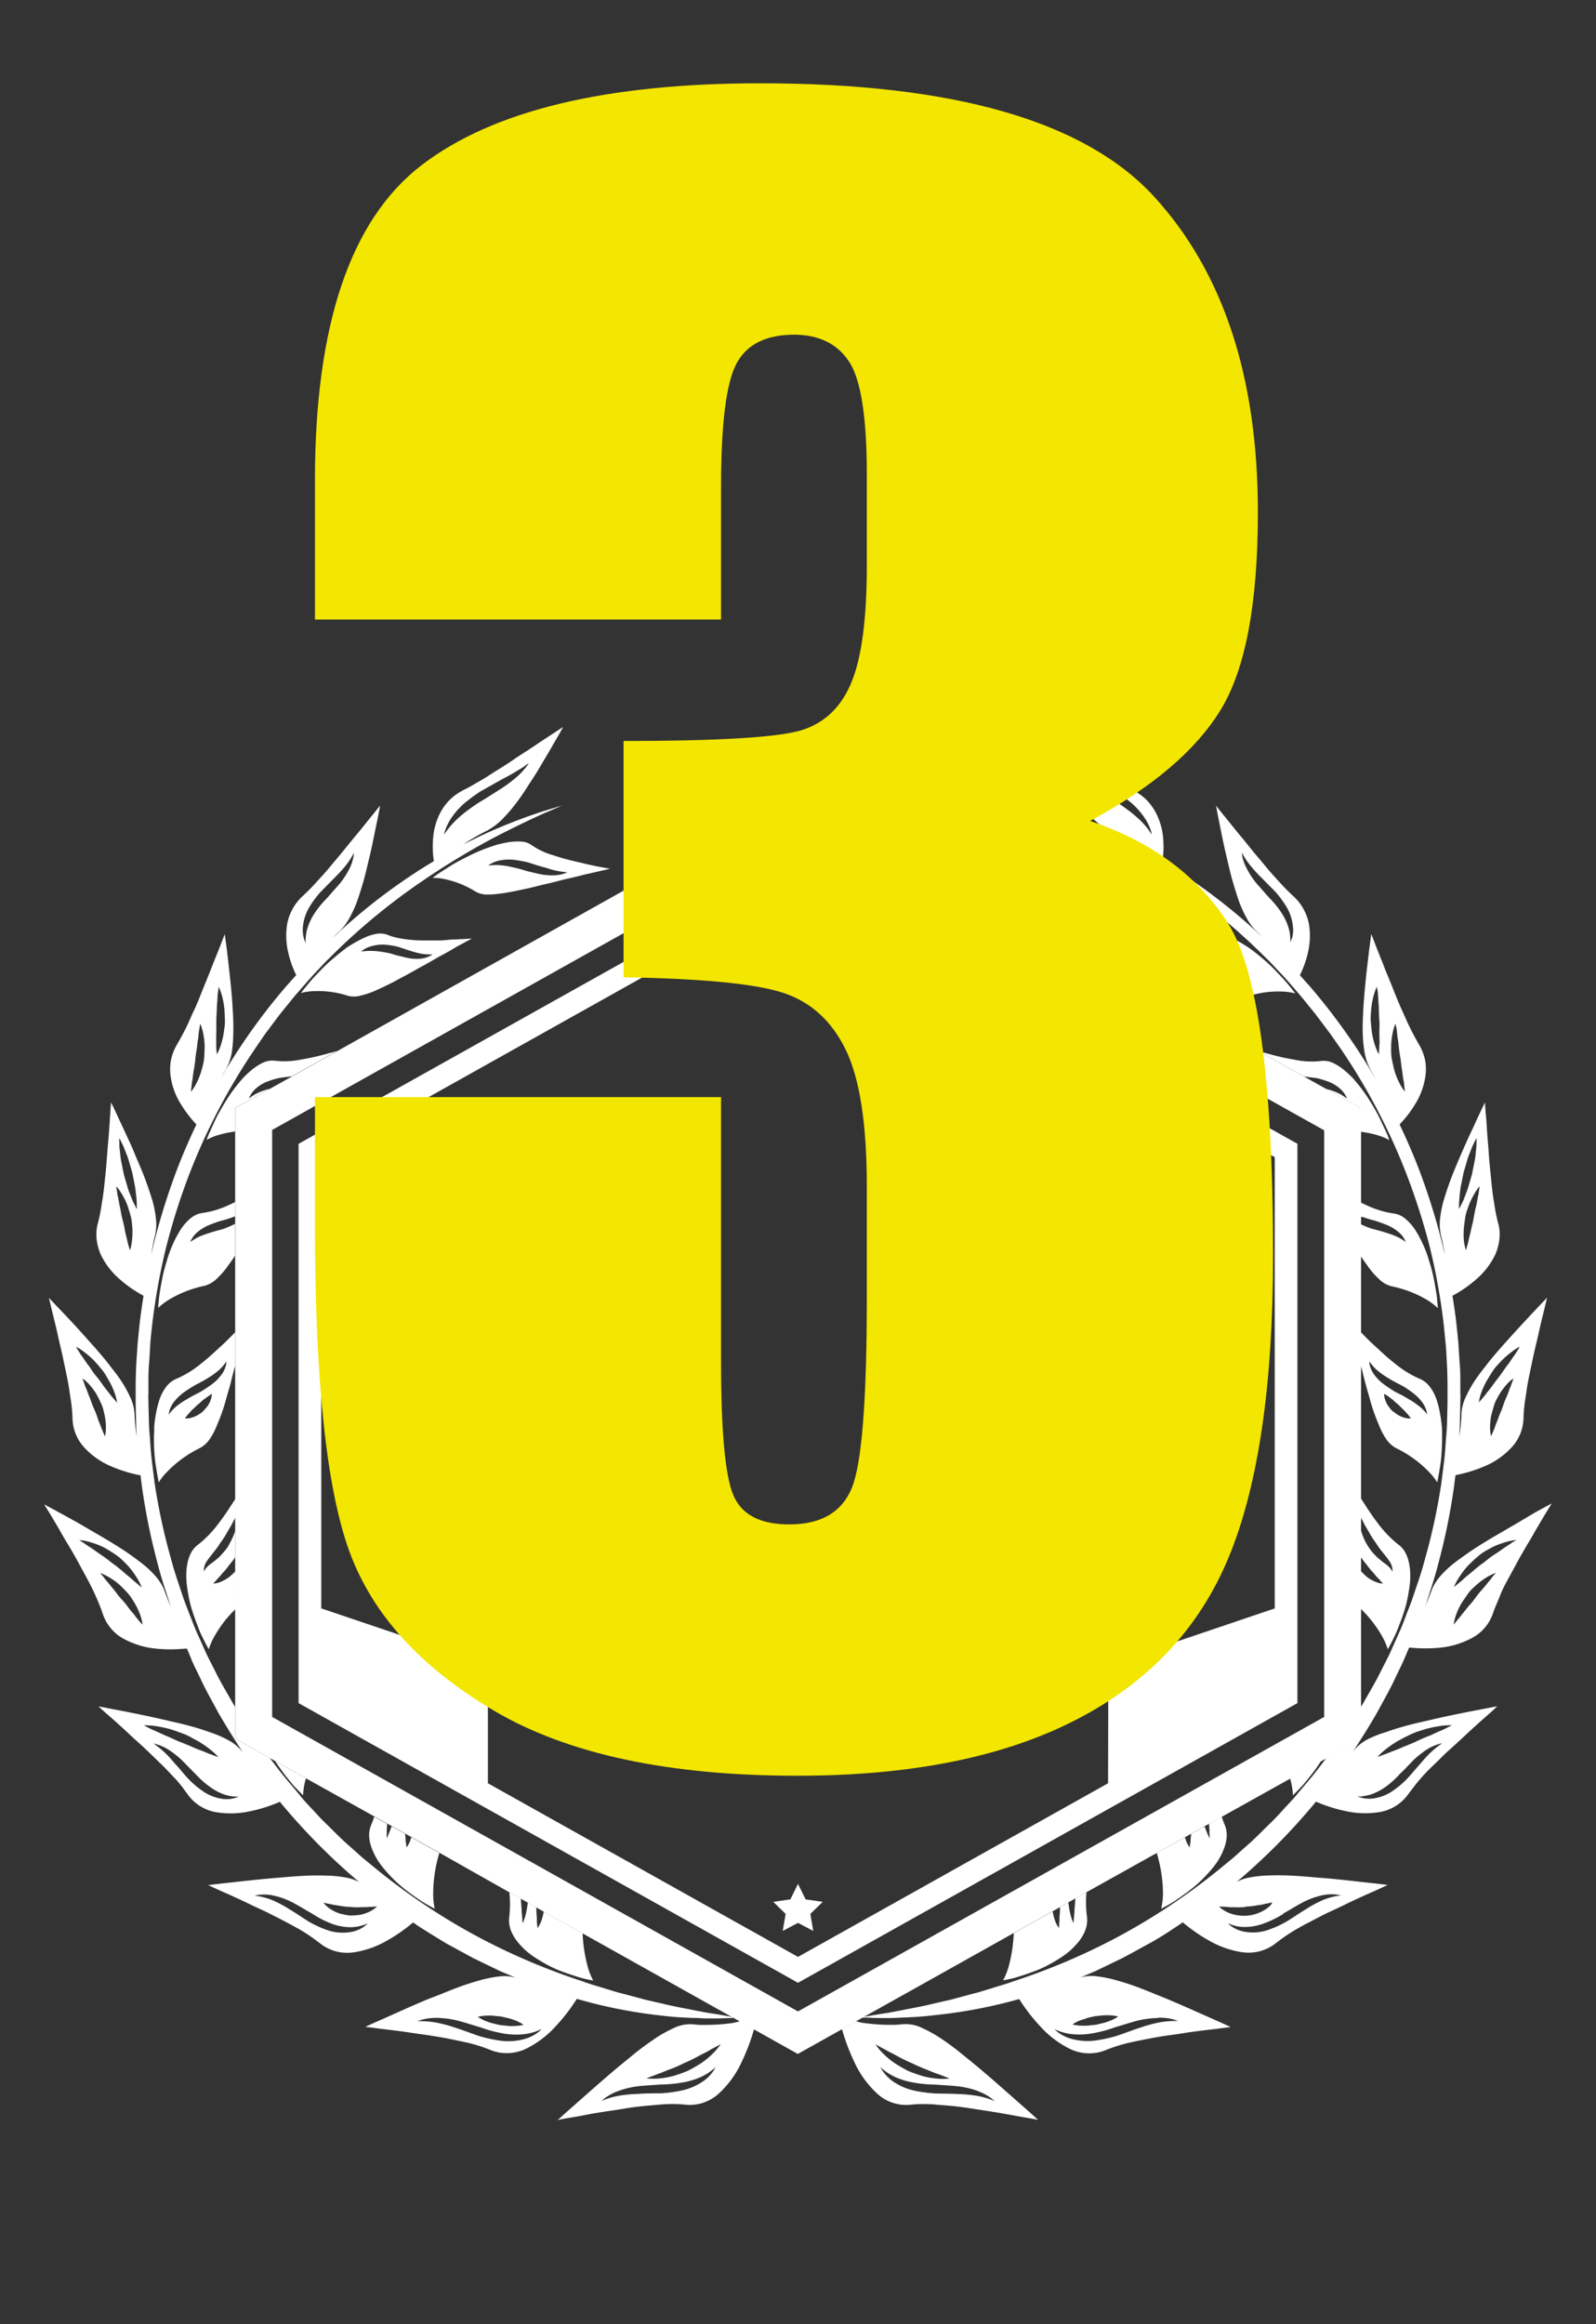 <svg id="Слой_1" data-name="Слой 1" xmlns="http://www.w3.org/2000/svg" viewBox="0 0 335.27 488.05"><rect x="0" y="0" width="335.27" height="488.05" fill="#333333" stroke="none"/><defs><style>.cls-1{fill:#fff;}.cls-2{fill:#f3e600;}</style></defs><path class="cls-1" d="M144.15,418.14l-.45-.25h0Z"/><path class="cls-1" d="M153.86,424.82c-.71.1-1.49.19-2.35.26s-1.8.11-2.81.13h-1.57c-.54,0-1.09-.08-1.67-.13a7.67,7.67,0,0,0-3.73.71,27.87,27.87,0,0,0-4.19,2.32c-1.46,1-3,2.11-4.51,3.35s-3.05,2.47-4.55,3.76-2.94,2.53-4.29,3.72l-3.6,3.18c-2.08,1.83-3.41,3.05-3.41,3.05s1.08-.22,2.85-.52c.88-.14,1.94-.32,3.12-.56s2.48-.44,3.85-.66,2.81-.4,4.29-.66,3-.43,4.46-.57L138,442c.73-.07,1.46-.12,2.17-.15a26.33,26.33,0,0,1,4.11.14,9,9,0,0,0,6.86-2.5,20.52,20.52,0,0,0,4.68-6.54,42.84,42.84,0,0,0,2.59-6.86l-2.94-1.65C155,424.58,154.44,424.7,153.86,424.82Zm-3.66,9.48a7.44,7.44,0,0,1-.44.72,8.4,8.4,0,0,1-2.17,2.11,13,13,0,0,1-3.94,1.76,29.46,29.46,0,0,1-4.82.69c-1.64,0-3.24,0-4.71.12a28.59,28.59,0,0,0-4,.37,16.37,16.37,0,0,0-2.77.72,10.48,10.48,0,0,0-1,.41,8.52,8.52,0,0,1,.87-.72,10.76,10.76,0,0,1,2.67-1.39,19.11,19.11,0,0,1,4.14-1c1.53-.17,3.16-.24,4.74-.36a28.86,28.86,0,0,0,4.58-.42,16.32,16.32,0,0,0,3.77-1.11,11.34,11.34,0,0,0,2.43-1.46,7.14,7.14,0,0,0,.83-.74Zm.74-4.42a11.59,11.59,0,0,1-1.36,1.5,16,16,0,0,1-2.22,1.82,31.09,31.09,0,0,1-2.86,1.65,32.24,32.24,0,0,1-3.11,1.1,17.54,17.54,0,0,1-2.82.5,13.35,13.35,0,0,1-2,.05l-.77-.06.72-.29c.45-.14,1.09-.43,1.85-.69s1.62-.67,2.56-1,1.9-.79,2.85-1.26a30.26,30.26,0,0,0,2.8-1.35c.86-.49,1.74-.86,2.43-1.29s1.33-.7,1.73-.95l.68-.36Z"/><path class="cls-1" d="M107,402.39a6.06,6.06,0,0,0,.37,3.11,9.61,9.61,0,0,0,1.8,2.79,14.56,14.56,0,0,0,2.76,2.46,32.72,32.72,0,0,0,3.33,2,24,24,0,0,0,3.4,1.46c1.09.4,2.12.73,3,1a20.23,20.23,0,0,0,2.13.53l.82.15a14.35,14.35,0,0,1-1.22-3.18,31.08,31.08,0,0,1-1-6.73l-8.17-4.57a11.49,11.49,0,0,1-.43,1.75,7.43,7.43,0,0,1-.58,1.29l-.29.45s0-.19-.06-.53-.07-.81-.08-1.36-.1-1.18-.1-1.84c0-.21,0-.44-.05-.65l-1.75-1c-.08.63-.19,1.24-.28,1.77a13.79,13.79,0,0,1-.52,1.9l-.26.7-.09-.74c0-.47-.12-1.15-.15-1.94s-.13-1.6-.16-2.51L107,397.37A24.55,24.55,0,0,1,107,402.39Z"/><path class="cls-1" d="M153.62,423.5c-.68-.12-1.68-.31-3-.52l-2.19-.35c-.81-.14-1.67-.32-2.61-.5-1.88-.39-4-.73-6.42-1.33l-3.77-.86-4.1-1.1c-.7-.2-1.44-.35-2.17-.58l-2.24-.68c-1.51-.48-3.1-.9-4.69-1.5a137,137,0,0,1-21-8.82A134,134,0,0,1,79,392.44l-2.8-2.29-2.72-2.43c-1.87-1.6-3.57-3.41-5.38-5.15-.9-.87-1.73-1.83-2.6-2.75S63.77,378,63,377c-1.64-2-3.36-3.91-4.92-6-.48-.6-.93-1.22-1.4-1.83L49.4,365.1v-6.65l-.36-.57c-1.31-2.35-2.74-4.66-3.92-7.11-.61-1.22-1.26-2.42-1.84-3.66l-1.68-3.76c-.59-1.24-1.06-2.53-1.57-3.82s-1-2.56-1.48-3.87c-.86-2.63-1.82-5.24-2.52-7.94a129,129,0,0,1-3.56-16.35c-.33-2.78-.75-5.55-.9-8.34-.09-1.39-.24-2.78-.28-4.18l-.11-4.18c0-.69-.05-1.42,0-2.07l0-2.11c0-1.4,0-2.81.13-4.18s.17-2.75.26-4.13.27-2.74.41-4.11A132.78,132.78,0,0,1,34.88,262a135.75,135.75,0,0,1,4.81-15.23,130.09,130.09,0,0,1,14-26.71l2-2.93,2.12-2.82c.68-.95,1.41-1.85,2.14-2.74s1.43-1.79,2.16-2.65c1.5-1.69,2.93-3.4,4.45-5,.76-.79,1.48-1.6,2.24-2.35l2.27-2.23a134.93,134.93,0,0,1,17.78-14.42,157.35,157.35,0,0,1,15.16-9.15c4.37-2.25,7.88-3.91,10.31-5,1.22-.5,2.15-.92,2.78-1.19l1-.42-1,.29c-.66.2-1.64.48-2.91.88a114.13,114.13,0,0,0-10.78,4.09c-2,.87-4.08,1.89-6.31,3l.06,0a45.21,45.21,0,0,1,5.17-3,13.8,13.8,0,0,0,2.94-2.15,30.67,30.67,0,0,0,2.73-3.07c.89-1.12,1.74-2.34,2.55-3.6s1.63-2.47,2.38-3.71l2.1-3.53c.63-1.08,1.21-2.08,1.7-2.94,1-1.67,1.55-2.76,1.55-2.76l-2.1,1.38-2.33,1.53c-.88.57-1.84,1.25-2.88,1.92s-2.15,1.37-3.26,2.14-2.28,1.5-3.45,2.22S102,163.34,100.8,164c-.58.34-1.16.66-1.73,1s-1.12.61-1.68.89a12,12,0,0,0-2.84,2,11.08,11.08,0,0,0-1.92,2.52A13.56,13.56,0,0,0,91,175.84a20.88,20.88,0,0,0,.14,5c-1.13.67-2.27,1.37-3.44,2.13a123.28,123.28,0,0,0-17.82,14c.45-.47.92-1,1.45-1.42a11.51,11.51,0,0,0,2.17-2.95,23.89,23.89,0,0,0,1.68-3.81c.47-1.4.93-2.83,1.33-4.31s.74-3,1.09-4.45c.69-2.86,1.2-5.65,1.62-7.61s.62-3.25.62-3.25l-1.61,2c-1,1.21-2.38,3-4,4.9-.8,1-1.63,2-2.49,3.07l-1.32,1.57c-.45.53-.89,1.07-1.33,1.6-.9,1.07-1.84,2.08-2.75,3.07a37.84,37.84,0,0,1-2.74,2.77,10.7,10.7,0,0,0-3.25,5.75,15.27,15.27,0,0,0,.17,6,21.44,21.44,0,0,0,1.59,4.62l.12.23-2.08,2.33a126.43,126.43,0,0,0-8.71,11.34q-2.59,3.79-5,7.91c.3-.56.61-1.13,1-1.72a12.08,12.08,0,0,0,1.23-3.46A28.89,28.89,0,0,0,49,217a45.71,45.71,0,0,0-.1-4.65c-.07-1.57-.19-3.15-.34-4.7s-.31-3-.46-4.39-.3-2.59-.42-3.65l-.46-3.44-.26.64-.68,1.78-1.06,2.65c-.42,1-.84,2.12-1.31,3.3l-1.5,3.69c-.51,1.28-1,2.58-1.62,3.86s-1.12,2.57-1.73,3.78-1.24,2.37-1.86,3.45a10.48,10.48,0,0,0-1.28,3.27,10.66,10.66,0,0,0-.1,3.28,14.85,14.85,0,0,0,2.1,5.87,25.16,25.16,0,0,0,3.34,4.38c-1.49,3.13-2.88,6.34-4.15,9.66a141.5,141.5,0,0,0-4.85,15.56c-.16.69-.31,1.38-.46,2.07a33.66,33.66,0,0,1,.8-4.09,10.7,10.7,0,0,0,.12-3.69,21.93,21.93,0,0,0-.91-4.2c-.47-1.48-1-3-1.57-4.5s-1.27-3-1.88-4.51-1.26-2.88-1.86-4.18l-1.62-3.48c-.92-2-1.55-3.26-1.55-3.26s-.08,1-.19,2.63-.24,3.93-.49,6.48c-.1,1.29-.21,2.65-.31,4s-.28,2.81-.42,4.21-.33,2.8-.58,4.15a31.54,31.54,0,0,1-.77,3.87,8.77,8.77,0,0,0-.25,3.54,11.27,11.27,0,0,0,.91,3.21,16.12,16.12,0,0,0,4,5.11,26.93,26.93,0,0,0,4.44,3.13l.48.26c-.29,1.88-.57,3.76-.8,5.66L28.92,282c-.09,1.41-.19,2.83-.28,4.24s-.1,2.82-.14,4.23l0,2.11c0,.75,0,1.43,0,2.15l.1,4.27c0,.91.09,1.81.16,2.72-.09-.55-.19-1.12-.27-1.73-.12-1-.18-2.07-.24-3.22a9.29,9.29,0,0,0-1-3.58,22.15,22.15,0,0,0-2.18-3.78c-.45-.65-.94-1.29-1.45-1.94s-1-1.3-1.53-1.95c-1.06-1.29-2.18-2.58-3.31-3.82-2.17-2.47-4.31-4.76-5.91-6.43s-2.59-2.73-2.59-2.73.24,1,.62,2.6c.2.82.43,1.79.7,2.86s.52,2.29.81,3.55.62,2.61.91,4,.58,2.79.87,4.18.45,2.79.67,4.15a31,31,0,0,1,.37,4,9.35,9.35,0,0,0,2.68,6.3,16.27,16.27,0,0,0,5.54,3.78,29.6,29.6,0,0,0,6.07,1.85c.09.68.17,1.36.25,2a132.16,132.16,0,0,0,3.41,16.77c.68,2.77,1.62,5.45,2.48,8.15.09.3.2.58.31.87-.48-1.09-.95-2.29-1.44-3.61a8.3,8.3,0,0,0-.81-1.6,10.69,10.69,0,0,0-1.17-1.55,21.44,21.44,0,0,0-3.33-3c-1.31-1-2.64-1.94-4.11-2.87s-3-1.85-4.48-2.71l-4.24-2.47-3.62-2-3.48-1.88s.12.22.37.62l1.06,1.71,1.52,2.57c.58,1,1.15,2.06,1.85,3.19s1.39,2.34,2.08,3.58l2.06,3.79c.69,1.27,1.33,2.55,1.89,3.82s1.08,2.51,1.48,3.72a9.26,9.26,0,0,0,4.5,5.29,18,18,0,0,0,6.7,2,30.75,30.75,0,0,0,6,0l.47,0c.35.81.7,1.62,1,2.43.57,1.28,1.21,2.53,1.81,3.79,1.16,2.55,2.57,4.94,3.86,7.38q2.47,4.22,5.12,8.23l0,0a9.62,9.62,0,0,0-2.82-2.45,22.43,22.43,0,0,0-4.17-1.83c-1.52-.56-3.19-1.06-4.92-1.51s-3.55-.83-5.26-1.24c-3.43-.78-6.75-1.44-9.22-1.91l-4-.77.55.49c.36.32.85.79,1.51,1.35,1.31,1.14,3.1,2.72,5,4.54,1,.91,2.06,1.84,3.1,2.83s2.07,2,3.1,3,2,2.05,3,3.11,1.73,2.13,2.49,3.16a9.25,9.25,0,0,0,5.95,3.74,18.76,18.76,0,0,0,7.24-.21,31.47,31.47,0,0,0,6-1.89l.18-.08a132.79,132.79,0,0,0,16.65,16.85,8.92,8.92,0,0,0-2.33-.85,24.67,24.67,0,0,0-4.62-.5,52.72,52.72,0,0,0-5.29.08c-1.83.1-3.74.29-5.54.43-3.64.31-7.14.72-9.73,1s-4.2.49-4.2.49l2.54,1.17c1.62.7,3.83,1.68,6.25,2.86,1.2.6,2.54,1.16,3.83,1.81s2.62,1.32,3.9,2,2.58,1.37,3.77,2.12,2.28,1.56,3.31,2.34a9.21,9.21,0,0,0,6.87,1.83,19.86,19.86,0,0,0,7.1-2.48,34.9,34.9,0,0,0,5.41-3.75l.08-.06,1,.7c1.94,1.28,3.91,2.43,5.81,3.62l5.8,3.16,5.69,2.75,3.21,1.37a8.39,8.39,0,0,0-3.23-.29,26.61,26.61,0,0,0-4.63.94,54.1,54.1,0,0,0-5.16,1.74c-.88.34-1.78.7-2.68,1.07L90,419.76c-1.74.73-3.45,1.47-5,2.16l-4.25,1.9c-2.44,1.07-4,1.8-4,1.8s1.08.12,2.82.36l3.11.37c1.17.15,2.46.32,3.81.53s2.79.39,4.24.62,2.93.48,4.37.79,2.91.57,4.27.95a32.31,32.31,0,0,1,3.86,1.32,9.3,9.3,0,0,0,7.21-.31,20.79,20.79,0,0,0,6.24-4.69,37.72,37.72,0,0,0,4.22-5.4l.26-.39.12,0A104.24,104.24,0,0,0,139,423.26c2.47.31,4.72.42,6.66.49,1,0,1.86.09,2.68.1l2.23,0c1.33,0,2.35-.07,3-.09l.47,0-.32-.18ZM93.33,175.05c0-.17.1-.42.21-.74a10.53,10.53,0,0,1,1.23-2.47,16.24,16.24,0,0,1,2.59-3,36.16,36.16,0,0,1,3.56-2.65l3.8-2.13c1.19-.69,2.35-1.23,3.28-1.81s1.74-1,2.25-1.41.86-.57.86-.57-.21.31-.62.84a15.42,15.42,0,0,1-1.89,2,29.15,29.15,0,0,1-3.07,2.33l-3.65,2.32a33.19,33.19,0,0,0-3.53,2.33,25.24,25.24,0,0,0-2.79,2.37,17.14,17.14,0,0,0-1.71,2,9.61,9.61,0,0,0-.58.83ZM63.65,194.41a10.15,10.15,0,0,1,1.14-3.59,21.55,21.55,0,0,1,2.48-3.44l2.87-2.91a32.24,32.24,0,0,0,2.35-2.55,16.12,16.12,0,0,0,1.4-2,7.13,7.13,0,0,0,.46-.85s0,.36-.12,1a9.7,9.7,0,0,1-.88,2.45,17.39,17.39,0,0,1-2,3.06l-2.7,3.07a19.05,19.05,0,0,0-2.48,3,12.49,12.49,0,0,0-1.5,3,9.22,9.22,0,0,0-.46,2.38,6.63,6.63,0,0,0,0,1,7.74,7.74,0,0,1-.36-.92A6.88,6.88,0,0,1,63.65,194.41ZM45.44,216.89c0-.82,0-1.69,0-2.57s.1-1.74.11-2.57.13-1.59.14-2.26.14-1.23.17-1.63.09-.63.09-.63l.25.59a11.85,11.85,0,0,1,.51,1.58,18.07,18.07,0,0,1,.41,2.3c.07.85.11,1.76.13,2.67s-.16,1.82-.27,2.66a16.26,16.26,0,0,1-.55,2.28,10.7,10.7,0,0,1-.59,1.55l-.28.57s0-.23-.06-.63-.09-1-.08-1.64S45.39,217.71,45.44,216.89ZM40.5,228.76l-.39.52s0-.23.06-.65.09-1,.21-1.65.17-1.46.33-2.27.27-1.7.35-2.58.28-1.75.36-2.58.25-1.61.29-2.28.2-1.25.24-1.65.12-.64.12-.64l.23.61a11,11,0,0,1,.43,1.64,14.94,14.94,0,0,1,.26,2.39c0,.88-.05,1.82-.13,2.75s-.38,1.84-.61,2.69a15.44,15.44,0,0,1-.89,2.23A12.3,12.3,0,0,1,40.5,228.76ZM27.74,260.37a10.23,10.23,0,0,1-.26,1.6l-.17.6s-.06-.22-.18-.59-.28-.91-.41-1.54-.36-1.35-.49-2.14-.33-1.6-.55-2.42-.3-1.65-.49-2.43-.26-1.52-.42-2.15-.18-1.19-.26-1.56-.07-.62-.07-.62.14.18.4.48a13.17,13.17,0,0,1,.89,1.35,15.36,15.36,0,0,1,1,2.06c.27.79.53,1.64.76,2.5s.25,1.76.33,2.58A14,14,0,0,1,27.74,260.37Zm1-6.48-.33-.6c-.17-.39-.49-.93-.74-1.6s-.61-1.46-.86-2.32-.52-1.78-.78-2.7l-.56-2.76c-.18-.88-.22-1.73-.32-2.45s-.06-1.34-.09-1.76,0-.68,0-.68l.33.59c.17.39.49.93.74,1.61s.61,1.45.86,2.31l.79,2.7c.19.94.38,1.88.55,2.76s.22,1.74.32,2.45.06,1.34.09,1.77S28.74,253.89,28.74,253.89Zm-6.58,47.16c-.06.37-.1.59-.1.59l-.25-.54c-.12-.35-.37-.83-.57-1.4s-.52-1.23-.74-1.95-.54-1.45-.86-2.18-.54-1.5-.84-2.19-.5-1.38-.76-1.94-.38-1.08-.52-1.42l-.19-.56.48.36a10,10,0,0,1,1.1,1.09,14.12,14.12,0,0,1,1.3,1.76c.39.7.77,1.46,1.12,2.24s.5,1.64.68,2.42a12.83,12.83,0,0,1,.24,2.17A9.26,9.26,0,0,1,22.16,301.05Zm2-7c-.25-.32-.67-.74-1.07-1.29s-.95-1.14-1.42-1.84-1-1.4-1.59-2.1-1-1.47-1.53-2.14-.92-1.36-1.34-1.9-.68-1.07-.92-1.4l-.33-.57.58.31a12.76,12.76,0,0,1,1.41,1,18.49,18.49,0,0,1,1.8,1.58c.59.65,1.2,1.36,1.79,2.08s1,1.58,1.46,2.33a18,18,0,0,1,1,2.19,12.13,12.13,0,0,1,.49,1.63c.08.41.12.65.12.65Zm-5.31,30.81c-.66-.4-1.18-.81-1.58-1.05l-.6-.42.73.09a13.18,13.18,0,0,1,1.89.46,17.88,17.88,0,0,1,2.54,1c.87.49,1.79,1.06,2.67,1.67s1.62,1.42,2.33,2.13A16.52,16.52,0,0,1,28.55,331a13.48,13.48,0,0,1,.95,1.69l.28.68-.57-.47c-.33-.31-.86-.71-1.43-1.23s-1.3-1.06-2-1.69a27.29,27.29,0,0,0-2.33-1.83c-.79-.64-1.6-1.24-2.4-1.77S19.54,325.28,18.88,324.89Zm10.6,15.8c-.23-.32-.64-.72-1-1.25s-.94-1.08-1.41-1.74-1-1.31-1.6-1.95-1.06-1.36-1.6-2-1-1.24-1.43-1.72-.75-1-1-1.26L21,330.3l.59.23a12,12,0,0,1,1.47.77A14.3,14.3,0,0,1,25,332.69c.63.58,1.27,1.23,1.88,1.91s1.06,1.49,1.51,2.22a15.09,15.09,0,0,1,1,2.12,10.68,10.68,0,0,1,.46,1.59l.11.63Zm.78,21.65H31a14.83,14.83,0,0,1,2,.2,23.31,23.31,0,0,1,2.72.59c1,.31,2,.67,3,1.05s1.94,1,2.84,1.45a23.08,23.08,0,0,1,2.31,1.55,17.3,17.3,0,0,1,1.5,1.29l.53.54-.72-.24c-.43-.19-1.09-.38-1.82-.7s-1.62-.61-2.51-1S39,366.24,38,365.86s-1.91-.87-2.83-1.24-1.74-.8-2.48-1.1-1.33-.64-1.76-.83ZM49.2,377.61a6.53,6.53,0,0,1-2.6.12,9.59,9.59,0,0,1-3.49-1.27,19.37,19.37,0,0,1-3.26-2.63c-1-1-1.82-2.09-2.66-3s-1.57-1.86-2.3-2.53A16.93,16.93,0,0,0,33,366.68a7.52,7.52,0,0,0-.78-.55s.35.06.94.23a10.27,10.27,0,0,1,2.31,1.1,19.26,19.26,0,0,1,2.82,2.25c.93.92,1.86,1.93,2.82,2.85A18.35,18.35,0,0,0,44,375.15a11.82,11.82,0,0,0,2.87,1.59,8.76,8.76,0,0,0,2.32.52,6.13,6.13,0,0,0,.94,0A5.37,5.37,0,0,1,49.2,377.61Zm27.88,26.45a5.72,5.72,0,0,1-.65.54,6.7,6.7,0,0,1-2.83,1.12,10.06,10.06,0,0,1-4.34-.25,22,22,0,0,1-4.48-2c-1.39-.88-2.7-1.79-4-2.55a24.57,24.57,0,0,0-3.52-1.88,13.51,13.51,0,0,0-2.71-.81,9,9,0,0,0-1.1-.15,8.34,8.34,0,0,1,1.11-.2,9.39,9.39,0,0,1,3,.19,16.62,16.62,0,0,1,4,1.48c1.37.73,2.74,1.59,4.12,2.36a20.43,20.43,0,0,0,4,2.05,11.35,11.35,0,0,0,3.78.73,8,8,0,0,0,2.75-.41A4.77,4.77,0,0,0,77,404l.27-.13Zm1.72-3.37a6.21,6.21,0,0,1-1.19.75,8,8,0,0,1-1.9.64,15.48,15.48,0,0,1-2.3.16,15.43,15.43,0,0,1-2.25-.48,8.08,8.08,0,0,1-1.79-.9,6.12,6.12,0,0,1-1.08-.9l-.34-.41.52.1c.31.1.78.15,1.3.28s1.14.17,1.77.3a12.91,12.91,0,0,0,2,.2,13.54,13.54,0,0,0,2,.08c.64-.05,1.27,0,1.8-.06s1,0,1.33-.09l.53,0Zm22,22.73a8.58,8.58,0,0,1,1.15-.14,12.07,12.07,0,0,1,1.6,0l1.79.18,1.76.42a14.22,14.22,0,0,1,1.5.54,10,10,0,0,1,1,.52l.38.24-.44.11a10.62,10.62,0,0,1-1.15.14c-.47,0-1,.07-1.6,0l-1.79-.19-1.76-.42a14.22,14.22,0,0,1-1.5-.54,10,10,0,0,1-1-.52l-.38-.24Zm12.76,2.89c-.15.14-.37.33-.67.57a8.58,8.58,0,0,1-2.86,1.34,12.79,12.79,0,0,1-4.48.36,29.39,29.39,0,0,1-5-1.06c-1.61-.56-3.17-1.16-4.64-1.63a30.76,30.76,0,0,0-4.05-1.12,17.61,17.61,0,0,0-3-.33,10.72,10.72,0,0,0-1.16,0,9.14,9.14,0,0,1,1.12-.37,11.58,11.58,0,0,1,3.12-.33,19.86,19.86,0,0,1,4.38.62c1.55.41,3.16.94,4.75,1.41a27.1,27.1,0,0,0,4.62,1.23,15.32,15.32,0,0,0,4.1.19,11,11,0,0,0,2.87-.64,8,8,0,0,0,.78-.33l.28-.14Z"/><path class="cls-1" d="M78.59,389.26a14.27,14.27,0,0,0,2,3.08,32.16,32.16,0,0,0,2.65,2.83,31.42,31.42,0,0,0,2.86,2.35c.94.69,1.82,1.3,2.59,1.81,1.56.95,2.63,1.48,2.63,1.48A14.68,14.68,0,0,1,91,397.5a29.89,29.89,0,0,1,1.29-8.39l-5.89-3.29c-.06.21-.13.42-.19.61a6.48,6.48,0,0,1-.53,1.11l-.26.41-.08-.47c0-.29-.12-.72-.14-1.19s-.06-.77-.09-1.2l-2.84-1.59c-.25.76-.54,1.39-.71,1.83s-.32.71-.32.71,0-.28,0-.78,0-1.2.07-2l0-.26-2.7-1.51a16.63,16.63,0,0,1-.61,1.68C77.16,385.07,77.56,387.13,78.59,389.26Z"/><path class="cls-1" d="M61.55,374.82c1.25,1.35,2.12,2.17,2.12,2.17a14,14,0,0,1,.5-3.19l.1-.37L57.8,369.8c.58.91,1.2,1.76,1.78,2.55S61,374.13,61.55,374.82Z"/><path class="cls-1" d="M48.11,331.18a8,8,0,0,1-1.58.92,5.64,5.64,0,0,1-1.24.39l-.49.06.32-.37c.22-.21.48-.57.82-.91s.68-.82,1.1-1.24a13.69,13.69,0,0,0,1.15-1.44,12.7,12.7,0,0,0,1.12-1.47l.09-.12v-5.59a7.69,7.69,0,0,1-.39,1.14A20,20,0,0,1,47.74,325,17.81,17.81,0,0,1,46,327a18.84,18.84,0,0,1-1.79,1.43,5.07,5.07,0,0,0-1.07,1.05,2.1,2.1,0,0,0-.29.54,2.32,2.32,0,0,1,0-.65,3.58,3.58,0,0,1,.65-1.62c.43-.58.89-1.2,1.38-1.81a16.55,16.55,0,0,0,1.44-2,17.11,17.11,0,0,0,1.35-2.08c.38-.7.82-1.32,1.1-1.91s.53-1,.71-1.31V314.7l-1.67,2.55c-.59.89-1.23,1.8-1.91,2.67a23.37,23.37,0,0,1-4.32,4.47c-1.51,1.1-2.21,3-2.41,5.36a16.29,16.29,0,0,0,.16,3.66,35.88,35.88,0,0,0,.74,3.8c.36,1.23.77,2.42,1.18,3.52s.79,2.1,1.21,2.92c.8,1.65,1.4,2.68,1.4,2.68a13.62,13.62,0,0,1,1.27-2.86,24.57,24.57,0,0,1,4.35-5.58v-7.95A14.93,14.93,0,0,1,48.11,331.18Z"/><path class="cls-1" d="M46.87,282.27l-2.28,2.09c-.78.7-1.6,1.4-2.44,2.06a21.53,21.53,0,0,1-5.08,3.11,5.12,5.12,0,0,0-2.14,1.67A9.06,9.06,0,0,0,33.47,294a22.93,22.93,0,0,0-.83,3.56q-.15.94-.24,1.92c0,.65,0,1.29-.06,1.94,0,1.28,0,2.54.1,3.71a29.91,29.91,0,0,0,.37,3.14c.29,1.82.54,3,.54,3a13.31,13.31,0,0,1,1.93-2.38,24.44,24.44,0,0,1,6.77-4.84,5.93,5.93,0,0,0,2.19-2.14,12.09,12.09,0,0,0,.91-1.64c.3-.6.52-1.24.82-1.92a39.09,39.09,0,0,0,1.49-4.4c.2-.78.44-1.56.67-2.35s.43-1.58.62-2.36.43-1.67.65-2.48v-7C48.67,280.51,47.84,281.36,46.87,282.27Zm-2.4,10.8a4.19,4.19,0,0,1-.23.94,5.47,5.47,0,0,1-.59,1.19c-.29.38-.63.78-1,1.16s-.83.61-1.24.87a6.36,6.36,0,0,1-1.24.49,4.35,4.35,0,0,1-.95.14h-.38l.22-.31c.16-.16.33-.45.59-.71s.5-.6.82-.88.65-.61,1-.94a12.4,12.4,0,0,0,1-.87c.31-.3.69-.5,1-.75s.58-.38.75-.52l.33-.18Zm3.09-7a4.76,4.76,0,0,1-.09.56,5.34,5.34,0,0,1-.81,1.85,9.27,9.27,0,0,1-2,2.09A29.24,29.24,0,0,1,42,292.34c-.94.47-1.86.94-2.66,1.44a16.2,16.2,0,0,0-2.14,1.42,9.6,9.6,0,0,0-1.32,1.29,5.59,5.59,0,0,0-.46.58,6,6,0,0,1,.15-.74,5.68,5.68,0,0,1,.88-1.82,10.42,10.42,0,0,1,2-2c.83-.61,1.75-1.18,2.66-1.72a28,28,0,0,0,2.63-1.46,15.1,15.1,0,0,0,2.09-1.48,8.31,8.31,0,0,0,1.27-1.33,5.46,5.46,0,0,0,.43-.6Z"/><path class="cls-1" d="M46.78,258.12c-.92.23-1.82.47-2.62.74a20.91,20.91,0,0,0-2.19.78,9.57,9.57,0,0,0-1.46.81,4.9,4.9,0,0,0-.55.38,4.79,4.79,0,0,1,.29-.62,5.47,5.47,0,0,1,1.16-1.42,9.88,9.88,0,0,1,2.17-1.39c.86-.38,1.78-.7,2.68-1a23.81,23.81,0,0,0,2.58-.78l.56-.2v-3c-.45.22-.89.43-1.34.63a19.86,19.86,0,0,1-5.48,1.66,4.83,4.83,0,0,0-2.39,1,10.25,10.25,0,0,0-2.13,2.32,24.65,24.65,0,0,0-1.73,3.2A26.7,26.7,0,0,0,35,264.91a34,34,0,0,0-.92,3.6c-.23,1.15-.41,2.21-.55,3.12s-.18,1.67-.24,2.19-.06.83-.06.83a13.19,13.19,0,0,1,2.35-1.78A23.92,23.92,0,0,1,43,270a5.89,5.89,0,0,0,2.55-1.49,17.62,17.62,0,0,0,2.55-3c.43-.57.85-1.17,1.27-1.8v-6.7A27.47,27.47,0,0,1,46.78,258.12Z"/><path class="cls-1" d="M56.62,228.68l-.15,0a14.34,14.34,0,0,0-2.17.76,8.62,8.62,0,0,0-1.46.84,5,5,0,0,0-.54.4,5.06,5.06,0,0,1,1.43-2.08,8.21,8.21,0,0,1,2.21-1.4,18.45,18.45,0,0,1,2.82-.86l2.57-.33,9.48-5.31c-.56.16-1.13.32-1.74.47a49.93,49.93,0,0,1-5.81,1.32,17.17,17.17,0,0,1-5.46.26,4.57,4.57,0,0,0-2.5.38,11.1,11.1,0,0,0-2.6,1.7c-.44.36-.88.77-1.31,1.2s-.83.91-1.23,1.4a31,31,0,0,0-2.3,3.12c-.69,1.08-1.32,2.18-1.9,3.2s-1,2-1.39,2.85-.68,1.53-.89,2l-.28.78a11.23,11.23,0,0,1,2.66-1.09,21.42,21.42,0,0,1,3.34-.68v-4.94Z"/><path class="cls-1" d="M92.43,197.49c-.92,0-1.9,0-2.89,0s-2,0-2.92-.11a21.94,21.94,0,0,1-2.78-.37,12,12,0,0,1-2.36-.68,4.51,4.51,0,0,0-2.43-.22,10.28,10.28,0,0,0-2.93,1A29.83,29.83,0,0,0,73,198.88c-1,.72-2,1.56-3,2.39a31.89,31.89,0,0,0-2.71,2.55c-.82.85-1.57,1.63-2.16,2.33-1.19,1.41-1.91,2.37-1.91,2.37a12.24,12.24,0,0,1,2.76-.39,20.24,20.24,0,0,1,7.18,1,5.22,5.22,0,0,0,2.75-.1,18.48,18.48,0,0,0,3.64-1.32c1.3-.61,2.75-1.28,4.17-2.08.7-.4,1.45-.77,2.17-1.17s1.46-.8,2.17-1.21l2.13-1.18,2-1.15c1.33-.7,2.53-1.37,3.54-2,.51-.3,1-.53,1.41-.76l1.07-.58.92-.51s-.74.07-1.94.14c-.6,0-1.32.07-2.13.09S93.35,197.47,92.43,197.49Zm-2.14,3.27a5.37,5.37,0,0,1-1.78.54,9.4,9.4,0,0,1-2.62-.09c-.92-.19-1.86-.44-2.77-.65a13.73,13.73,0,0,0-2.61-.63,14.51,14.51,0,0,0-2.32-.24,12,12,0,0,0-1.7.06c-.43,0-.67.07-.67.07a5,5,0,0,1,.55-.4,6.06,6.06,0,0,1,1.69-.74,8.65,8.65,0,0,1,2.6-.32,16.75,16.75,0,0,1,2.94.45c.94.3,1.83.63,2.66.87a16.92,16.92,0,0,0,2.26.59,8.74,8.74,0,0,0,1.68.15,4.07,4.07,0,0,0,.67,0A3.72,3.72,0,0,1,90.29,200.76Z"/><path class="cls-1" d="M111.73,177.5a4.18,4.18,0,0,0-2.22-.78,12.1,12.1,0,0,0-3,.19,19.36,19.36,0,0,0-3.5.93,32.61,32.61,0,0,0-3.6,1.45c-1.16.55-2.28,1.13-3.32,1.69s-1.93,1.16-2.71,1.65-1.42.91-1.85,1.22l-.66.5a10.69,10.69,0,0,1,2.69.29,19.67,19.67,0,0,1,6.39,2.62,5.06,5.06,0,0,0,2.62.58,14.15,14.15,0,0,0,1.78-.11c.63-.08,1.33-.15,2-.27s1.46-.25,2.22-.42l2.34-.5c.8-.18,1.61-.37,2.41-.58s1.63-.38,2.44-.58l2.37-.6c.77-.2,1.55-.35,2.28-.53l2.09-.52c.66-.17,1.29-.29,1.86-.43l3.8-.87-1.89-.34c-1.17-.23-2.77-.54-4.54-1a50,50,0,0,1-5.47-1.48A15.16,15.16,0,0,1,111.73,177.5Zm6.72,5.6c.46.06.74.07.74.07s-.25.12-.7.28a7.65,7.65,0,0,1-2,.36,13.5,13.5,0,0,1-2.82-.2c-1-.2-2-.46-3.07-.71a25.29,25.29,0,0,0-2.91-.78,17,17,0,0,0-2.55-.43,11.34,11.34,0,0,0-1.87,0,6.91,6.91,0,0,0-.73.08,5.87,5.87,0,0,1,.63-.42,6.39,6.39,0,0,1,1.9-.68,10.26,10.26,0,0,1,2.87-.12,27.61,27.61,0,0,1,3.15.59c1,.33,2,.67,3,.93s1.77.57,2.53.71A16.53,16.53,0,0,0,118.45,183.1Z"/><path class="cls-1" d="M191.57,417.89l-.49.27.48-.26Z"/><path class="cls-1" d="M179.47,433a20.71,20.71,0,0,0,4.69,6.54A9,9,0,0,0,191,442a26.2,26.2,0,0,1,4.1-.14c.72,0,1.44.08,2.18.15l2.21.17c1.49.14,3,.34,4.47.57s2.91.44,4.28.66,2.67.45,3.86.66,2.24.42,3.12.56c1.77.3,2.85.52,2.85.52s-1.33-1.22-3.41-3.05l-3.61-3.18c-1.34-1.19-2.79-2.45-4.28-3.72s-3-2.5-4.55-3.76-3.05-2.39-4.51-3.35a28.36,28.36,0,0,0-4.19-2.32,7.67,7.67,0,0,0-3.73-.71c-.58.05-1.14.1-1.68.13h-1.57c-1,0-1.94-.06-2.8-.13s-1.65-.16-2.36-.26-1.09-.24-1.58-.36l-2.93,1.65A42.69,42.69,0,0,0,179.47,433Zm25.95,6.12a11,11,0,0,1,2.67,1.39,8.52,8.52,0,0,1,.87.72,10.48,10.48,0,0,0-1-.41,16.79,16.79,0,0,0-2.78-.72,28.44,28.44,0,0,0-4-.37c-1.47-.09-3.08-.08-4.71-.12a29.3,29.3,0,0,1-4.82-.69,13,13,0,0,1-3.94-1.76A8.63,8.63,0,0,1,185.5,435a5.54,5.54,0,0,1-.43-.72l-.14-.26a7.14,7.14,0,0,0,.83.74,11.34,11.34,0,0,0,2.43,1.46,16.32,16.32,0,0,0,3.77,1.11,28.73,28.73,0,0,0,4.57.42c1.59.12,3.22.19,4.75.36A19.11,19.11,0,0,1,205.42,439.09Zm-20.87-9.48c.41.25,1,.54,1.74.95s1.56.8,2.43,1.29a30.26,30.26,0,0,0,2.8,1.35c.95.47,1.92.9,2.85,1.26s1.79.75,2.56,1,1.39.55,1.85.69l.72.29-.77.06a13.33,13.33,0,0,1-2-.05,17.84,17.84,0,0,1-2.83-.5,32.24,32.24,0,0,1-3.11-1.1c-1-.51-2-1.08-2.86-1.65a16.65,16.65,0,0,1-2.22-1.82,13.3,13.3,0,0,1-1.36-1.5l-.45-.63Z"/><path class="cls-1" d="M210.72,415.85l.81-.15a19.64,19.64,0,0,0,2.13-.53c.88-.26,1.9-.59,3-1a24.51,24.51,0,0,0,3.4-1.46,31.53,31.53,0,0,0,3.32-2,14.63,14.63,0,0,0,2.77-2.46,9.57,9.57,0,0,0,1.79-2.79,6,6,0,0,0,.38-3.11,23.86,23.86,0,0,1-.09-5l-2.35,1.31c0,.91-.15,1.77-.16,2.51s-.14,1.47-.15,1.94l-.09.74-.27-.7a14,14,0,0,1-.51-1.9c-.1-.53-.2-1.14-.28-1.77l-1.75,1c0,.21,0,.44,0,.65,0,.66-.12,1.3-.1,1.84s-.09,1-.09,1.36-.05.53-.05.53-.11-.16-.29-.45a6.75,6.75,0,0,1-.58-1.29,11.49,11.49,0,0,1-.43-1.75l-8.17,4.57a31.08,31.08,0,0,1-1,6.73A14.35,14.35,0,0,1,210.72,415.85Z"/><path class="cls-1" d="M243.93,400.81s1.08-.53,2.64-1.48c.76-.51,1.65-1.12,2.59-1.81a31.42,31.42,0,0,0,2.86-2.35,32.16,32.16,0,0,0,2.65-2.83,14.65,14.65,0,0,0,2-3.08c1-2.13,1.42-4.19.58-6.12a16.63,16.63,0,0,1-.61-1.68L254,383c0,.08,0,.18,0,.26.09.83.05,1.54.08,2s0,.78,0,.78l-.33-.71c-.16-.44-.46-1.07-.7-1.83l-2.84,1.59c0,.43-.09.84-.09,1.2s-.12.9-.14,1.19l-.08.47-.26-.41a6.48,6.48,0,0,1-.53-1.11l-.2-.61L243,389.11a30,30,0,0,1,1.3,8.39A14.23,14.23,0,0,1,243.93,400.81Z"/><path class="cls-1" d="M271.6,377s.87-.82,2.11-2.17c.6-.69,1.27-1.54,2-2.47s1.2-1.64,1.78-2.55L271,373.43a2.54,2.54,0,0,1,.1.37A13.78,13.78,0,0,1,271.6,377Z"/><path class="cls-1" d="M286.58,320c.28.59.72,1.21,1.1,1.91a18.28,18.28,0,0,0,1.34,2.08,19.06,19.06,0,0,0,1.44,2c.5.61,1,1.23,1.39,1.81a3.7,3.7,0,0,1,.65,1.62,2.32,2.32,0,0,1,0,.65,2.1,2.1,0,0,0-.29-.54,5.16,5.16,0,0,0-1.08-1.05A21.76,21.76,0,0,1,289.3,327a11.67,11.67,0,0,1-3-4.46,7.69,7.69,0,0,1-.39-1.14V327l.09.12a12.6,12.6,0,0,0,1.11,1.47,15.2,15.2,0,0,0,1.16,1.44c.41.42.73.9,1.09,1.24s.61.7.83.91l.32.37-.49-.06a5.64,5.64,0,0,1-1.24-.39,7.74,7.74,0,0,1-1.58-.92,14.93,14.93,0,0,1-1.29-1.24v7.95a24.86,24.86,0,0,1,4.35,5.58,13.62,13.62,0,0,1,1.27,2.86s.59-1,1.4-2.68c.42-.82.79-1.84,1.21-2.92s.82-2.29,1.18-3.52a35.88,35.88,0,0,0,.74-3.8,15.7,15.7,0,0,0,.15-3.66c-.2-2.32-.89-4.26-2.4-5.36a23.41,23.41,0,0,1-4.33-4.47c-.67-.87-1.31-1.78-1.91-2.67l-1.66-2.55v3.94C286,319,286.32,319.42,286.58,320Z"/><path class="cls-1" d="M318.87,319.75l-4.24,2.47c-1.5.86-3,1.77-4.47,2.71s-2.8,1.91-4.12,2.87a22.4,22.4,0,0,0-3.33,3,11.36,11.36,0,0,0-1.16,1.55,8.3,8.3,0,0,0-.81,1.6c-.5,1.32-1,2.52-1.44,3.61.1-.29.22-.57.31-.87.86-2.7,1.79-5.38,2.48-8.15a132.16,132.16,0,0,0,3.41-16.77c.08-.67.16-1.35.25-2a29.79,29.79,0,0,0,6.07-1.85,16.14,16.14,0,0,0,5.53-3.78,9.31,9.31,0,0,0,2.69-6.3,31,31,0,0,1,.37-4c.22-1.36.39-2.75.67-4.15s.58-2.8.87-4.18.6-2.71.91-4,.56-2.46.81-3.55l.7-2.86c.38-1.61.62-2.6.62-2.6s-1,1.05-2.59,2.73-3.74,4-5.92,6.43c-1.12,1.24-2.25,2.53-3.31,3.82q-.8,1-1.53,1.95c-.51.65-1,1.29-1.44,1.94a22.92,22.92,0,0,0-2.19,3.78,9.47,9.47,0,0,0-1,3.58c0,1.15-.12,2.23-.23,3.22-.09.61-.18,1.18-.28,1.73.07-.91.14-1.81.17-2.72l.1-4.27c0-.72.05-1.4,0-2.15l0-2.11c0-1.41,0-2.8-.15-4.23l-.27-4.24c-.14-1.41-.28-2.81-.43-4.21-.22-1.9-.5-3.78-.8-5.66l.49-.26a26.49,26.49,0,0,0,4.43-3.13,15.84,15.84,0,0,0,4-5.11,11,11,0,0,0,.92-3.21,8.77,8.77,0,0,0-.25-3.54,33.51,33.51,0,0,1-.78-3.87c-.24-1.35-.43-2.74-.57-4.15s-.28-2.82-.42-4.21-.21-2.74-.31-4c-.25-2.55-.33-4.86-.49-6.48s-.19-2.63-.19-2.63-.63,1.26-1.56,3.26c-.46,1-1,2.19-1.61,3.48s-1.24,2.72-1.87,4.18-1.29,3-1.88,4.51-1.09,3-1.56,4.5a22.78,22.78,0,0,0-.92,4.2,10.69,10.69,0,0,0,.13,3.69,35.7,35.7,0,0,1,.8,4.09c-.16-.69-.3-1.38-.46-2.07a141.5,141.5,0,0,0-4.85-15.56c-1.27-3.32-2.67-6.53-4.16-9.66a24.66,24.66,0,0,0,3.35-4.38,15,15,0,0,0,2.09-5.87,10.35,10.35,0,0,0-.09-3.28,10.73,10.73,0,0,0-1.28-3.27c-.63-1.08-1.26-2.24-1.86-3.45s-1.15-2.51-1.73-3.78-1.11-2.58-1.62-3.86-1-2.51-1.5-3.69-.89-2.31-1.31-3.3L289,198.57l-.68-1.78-.26-.64-.46,3.44c-.12,1.06-.27,2.3-.43,3.65s-.3,2.87-.45,4.39-.27,3.13-.35,4.7-.15,3.16-.1,4.65a28.85,28.85,0,0,0,.42,4.21,11.79,11.79,0,0,0,1.23,3.46c.34.59.65,1.16.94,1.72q-2.39-4.11-5-7.91a128.31,128.31,0,0,0-8.71-11.34l-2.08-2.33.11-.23a21.41,21.41,0,0,0,1.6-4.62,15.27,15.27,0,0,0,.17-6,10.76,10.76,0,0,0-3.25-5.75c-.92-.83-1.84-1.77-2.75-2.77s-1.85-2-2.74-3.07c-.44-.53-.88-1.07-1.33-1.6s-.89-1.05-1.33-1.57l-2.48-3.07c-1.61-1.9-3-3.69-4-4.9l-1.61-2s.22,1.28.62,3.25.93,4.75,1.62,7.61c.35,1.43.68,3,1.09,4.45s.86,2.91,1.33,4.31a23.89,23.89,0,0,0,1.68,3.81A11.51,11.51,0,0,0,264,195.6c.52.47,1,1,1.45,1.42a123.83,123.83,0,0,0-17.82-14c-1.17-.76-2.31-1.46-3.44-2.13a20.88,20.88,0,0,0,.14-5,13.71,13.71,0,0,0-1.68-5.51,11.38,11.38,0,0,0-1.92-2.52,12.05,12.05,0,0,0-2.85-2c-.55-.28-1.11-.58-1.67-.89s-1.15-.62-1.73-1c-1.17-.66-2.32-1.42-3.49-2.14s-2.33-1.47-3.45-2.22-2.23-1.44-3.26-2.14-2-1.35-2.89-1.92l-2.32-1.53-2.1-1.38s.58,1.09,1.55,2.76c.49.86,1.07,1.86,1.7,2.94l2.1,3.53c.74,1.24,1.55,2.47,2.37,3.71s1.67,2.48,2.56,3.6a30.61,30.61,0,0,0,2.72,3.07,14.32,14.32,0,0,0,2.94,2.15,45.43,45.43,0,0,1,5.18,3l.06,0c-2.24-1.16-4.36-2.18-6.31-3A114.11,114.11,0,0,0,221,170.37c-1.26-.4-2.24-.68-2.9-.88l-1-.29,1,.42c.62.27,1.55.69,2.78,1.19,2.42,1.06,5.94,2.72,10.31,5a157.35,157.35,0,0,1,15.16,9.15,134.93,134.93,0,0,1,17.78,14.42l2.27,2.23c.76.75,1.48,1.56,2.24,2.35,1.52,1.56,2.95,3.27,4.44,5,.74.86,1.44,1.76,2.17,2.65s1.45,1.79,2.14,2.74l2.12,2.82,2.05,2.93a130.09,130.09,0,0,1,14,26.71A137.85,137.85,0,0,1,300.39,262a134.74,134.74,0,0,1,2.89,16.1c.14,1.37.27,2.74.41,4.11s.17,2.75.26,4.13.1,2.78.13,4.18l0,2.11c0,.65,0,1.38,0,2.07l-.1,4.18c-.05,1.4-.19,2.79-.29,4.18-.14,2.79-.56,5.56-.9,8.34a127.23,127.23,0,0,1-3.55,16.35c-.7,2.7-1.66,5.31-2.53,7.94-.44,1.31-1,2.58-1.47,3.87s-1,2.58-1.57,3.82L292,347.11c-.58,1.24-1.23,2.44-1.84,3.66-1.18,2.45-2.61,4.76-3.92,7.11l-.36.57v6.65l-7.24,4.06c-.47.61-.93,1.23-1.4,1.83-1.56,2.09-3.28,4-4.93,6-.81,1-1.72,1.89-2.57,2.83s-1.7,1.88-2.6,2.75c-1.81,1.74-3.51,3.55-5.38,5.15-.92.81-1.82,1.63-2.73,2.43l-2.79,2.29a134.41,134.41,0,0,1-22.42,14.82,137,137,0,0,1-21,8.82c-1.59.6-3.18,1-4.69,1.5l-2.24.68c-.73.23-1.47.38-2.18.58l-4.09,1.1-3.78.86c-2.38.6-4.54.94-6.41,1.33-.94.18-1.81.36-2.61.5l-2.2.35c-1.31.21-2.32.4-3,.52l-.15,0-.32.18.48,0c.69,0,1.71.07,3,.09l2.23,0c.81,0,1.71-.06,2.68-.1,1.94-.07,4.18-.18,6.66-.49A104.24,104.24,0,0,0,214,419.81l.12,0c.08.13.16.26.25.39a37.87,37.87,0,0,0,4.23,5.4,20.79,20.79,0,0,0,6.24,4.69,9.27,9.27,0,0,0,7.2.31,33.57,33.57,0,0,1,3.86-1.32c1.37-.38,2.82-.66,4.27-.95s2.92-.57,4.38-.79,2.9-.39,4.24-.62,2.64-.38,3.81-.53l3.11-.37c1.74-.24,2.82-.36,2.82-.36s-1.57-.73-4-1.8l-4.26-1.9c-1.58-.69-3.28-1.43-5-2.16l-2.64-1.07c-.89-.37-1.79-.73-2.68-1.07a53,53,0,0,0-5.15-1.74,26.79,26.79,0,0,0-4.63-.94,8.39,8.39,0,0,0-3.23.29l3.2-1.37,5.7-2.75c1.89-1,3.83-2.09,5.8-3.16s3.87-2.34,5.81-3.62l1-.7.08.06a34.9,34.9,0,0,0,5.41,3.75,19.88,19.88,0,0,0,7.09,2.48,9.22,9.22,0,0,0,6.88-1.83c1-.78,2.11-1.59,3.31-2.34s2.46-1.45,3.77-2.12,2.59-1.39,3.9-2,2.63-1.21,3.83-1.81c2.42-1.18,4.63-2.16,6.24-2.86l2.54-1.17s-1.65-.22-4.19-.49-6.09-.72-9.73-1c-1.8-.14-3.71-.33-5.55-.43a52.63,52.63,0,0,0-5.29-.08,24.56,24.56,0,0,0-4.61.5,8.86,8.86,0,0,0-2.34.85,132.19,132.19,0,0,0,16.66-16.85l.18.08a31.25,31.25,0,0,0,6,1.89,18.76,18.76,0,0,0,7.24.21,9.28,9.28,0,0,0,5.95-3.74c.76-1,1.58-2.1,2.49-3.16s1.92-2.1,3-3.11,2.05-2.07,3.11-3,2.11-1.92,3.1-2.83c1.93-1.82,3.72-3.4,5-4.54.66-.56,1.14-1,1.5-1.35s.55-.49.55-.49l-4,.77c-2.47.47-5.79,1.13-9.23,1.91-1.7.41-3.54.79-5.25,1.24s-3.4.95-4.92,1.51A22.43,22.43,0,0,0,287,365.4a9.49,9.49,0,0,0-2.82,2.45l0,0q2.66-4,5.11-8.23c1.3-2.44,2.71-4.83,3.87-7.38.6-1.26,1.24-2.51,1.8-3.79L296,346l.46,0a30.86,30.86,0,0,0,6,0,17.91,17.91,0,0,0,6.69-2,9.19,9.19,0,0,0,4.5-5.29c.41-1.21,1-2.44,1.49-3.72s1.2-2.55,1.89-3.82l2.06-3.79c.69-1.24,1.39-2.44,2.08-3.58s1.26-2.22,1.85-3.19l1.52-2.57c.45-.72.81-1.31,1.05-1.71s.38-.62.38-.62l-3.48,1.88ZM317.75,290c-.15.34-.28.86-.53,1.42s-.44,1.26-.75,1.94-.59,1.43-.84,2.19-.62,1.47-.86,2.18-.56,1.36-.74,1.95-.45,1.05-.57,1.4l-.25.54s0-.22-.1-.59a9.26,9.26,0,0,1-.09-1.55,12.74,12.74,0,0,1,.23-2.17c.19-.78.42-1.6.68-2.42s.74-1.54,1.13-2.24a14.11,14.11,0,0,1,1.29-1.76,9.92,9.92,0,0,1,1.11-1.09l.47-.36S317.87,289.66,317.75,290Zm-7,3.9a12.13,12.13,0,0,1,.49-1.63,18,18,0,0,1,1-2.19c.44-.75.93-1.55,1.45-2.33s1.21-1.43,1.8-2.08a18.46,18.46,0,0,1,1.79-1.58,13.73,13.73,0,0,1,1.42-1l.57-.31-.33.57c-.23.33-.51.85-.92,1.4s-.81,1.24-1.33,1.9-1,1.4-1.54,2.14-1.1,1.41-1.58,2.1-1,1.28-1.42,1.84-.82,1-1.07,1.29l-.44.49S310.69,294.33,310.77,293.92Zm-.34-44.32.4-.48s0,.22-.07.62-.12.93-.26,1.56-.23,1.39-.43,2.15-.35,1.6-.49,2.43-.39,1.65-.54,2.42-.38,1.51-.5,2.14-.32,1.16-.4,1.54l-.19.59-.16-.6a11.36,11.36,0,0,1-.27-1.6,15.32,15.32,0,0,1,0-2.28c.07-.82.19-1.71.33-2.58s.49-1.71.76-2.5a15.36,15.36,0,0,1,1-2.06A10.5,10.5,0,0,1,310.43,249.6Zm-3.83,1.84c.1-.71.14-1.57.32-2.45l.56-2.76.79-2.7c.25-.86.61-1.63.86-2.31s.56-1.22.74-1.61.32-.59.32-.59,0,.24,0,.68,0,1-.09,1.76-.14,1.57-.32,2.45l-.56,2.76c-.27.92-.53,1.84-.79,2.7s-.61,1.64-.85,2.32-.57,1.21-.74,1.6l-.33.6s0-.25,0-.68S306.51,252.16,306.6,251.44Zm-65.19-77a16.89,16.89,0,0,0-1.7-2,25.41,25.41,0,0,0-2.8-2.37,33,33,0,0,0-3.52-2.33l-3.66-2.32a30,30,0,0,1-3.06-2.33,16.38,16.38,0,0,1-1.9-2c-.4-.53-.61-.84-.61-.84s.3.22.85.57,1.33.84,2.26,1.41,2.09,1.12,3.28,1.81l3.79,2.13a35.15,35.15,0,0,1,3.57,2.65,16.24,16.24,0,0,1,2.59,3,10.53,10.53,0,0,1,1.23,2.47,6.72,6.72,0,0,1,.2.74c0,.17.07.26.07.26S241.8,175,241.41,174.48Zm30,22.56a7,7,0,0,1-.35.92,6,6,0,0,0,0-1,8.73,8.73,0,0,0-.45-2.38,12.49,12.49,0,0,0-1.5-3,19.62,19.62,0,0,0-2.48-3l-2.7-3.07a16.85,16.85,0,0,1-2-3.06A9.7,9.7,0,0,1,261,180a9.15,9.15,0,0,1-.13-1,9.66,9.66,0,0,0,.46.85,16.37,16.37,0,0,0,1.41,2,34,34,0,0,0,2.34,2.55l2.88,2.91a22.19,22.19,0,0,1,2.48,3.44,10.15,10.15,0,0,1,1.14,3.59A6.66,6.66,0,0,1,271.43,197Zm18.39,22.12c0,.67-.08,1.24-.08,1.64s-.06.63-.06.63l-.29-.57a13.72,13.72,0,0,1-.59-1.55,17.88,17.88,0,0,1-.54-2.28c-.11-.84-.21-1.75-.27-2.66s.06-1.82.12-2.67a18,18,0,0,1,.42-2.3,13.79,13.79,0,0,1,.5-1.58l.25-.59s0,.23.1.63.14,1,.17,1.63.13,1.44.14,2.26.05,1.7.11,2.57,0,1.75,0,2.57S289.79,218.5,289.82,219.16Zm3.2,5.9c-.23-.85-.44-1.76-.61-2.69s-.13-1.87-.14-2.75a16.11,16.11,0,0,1,.27-2.39,11,11,0,0,1,.43-1.64l.23-.61s0,.23.12.64.17,1,.23,1.65.23,1.45.3,2.28.2,1.71.35,2.58.21,1.76.35,2.58.2,1.61.34,2.27.14,1.26.21,1.65.06.65.06.65l-.39-.52a11.08,11.08,0,0,1-.86-1.47A15.44,15.44,0,0,1,293,225.06Zm-49.71,198.7a11.58,11.58,0,0,1,3.12.33,9.28,9.28,0,0,1,1.11.37,10.58,10.58,0,0,0-1.16,0,17.51,17.51,0,0,0-3,.33,30.34,30.34,0,0,0-4,1.12c-1.47.47-3,1.07-4.64,1.63a29.39,29.39,0,0,1-5,1.06,12.87,12.87,0,0,1-4.49-.36,8.42,8.42,0,0,1-2.85-1.34c-.3-.24-.53-.43-.67-.57l-.22-.21.27.14c.18.09.45.2.79.33a10.89,10.89,0,0,0,2.87.64,15.34,15.34,0,0,0,4.1-.19,27.6,27.6,0,0,0,4.62-1.23c1.59-.47,3.2-1,4.75-1.41A19.78,19.78,0,0,1,243.31,423.76Zm-15.1.11,1.75-.42,1.8-.18a11.9,11.9,0,0,1,1.59,0,8.17,8.17,0,0,1,1.15.14l.45.1-.39.24a9,9,0,0,1-1,.52,14.22,14.22,0,0,1-1.5.54l-1.75.42-1.79.19c-.58.06-1.13,0-1.6,0a10.62,10.62,0,0,1-1.15-.14l-.44-.11.38-.24a9,9,0,0,1,1-.52A14.22,14.22,0,0,1,228.21,423.87Zm41.35-21.95c1.38-.77,2.75-1.63,4.11-2.36a16.93,16.93,0,0,1,4-1.48,9.47,9.47,0,0,1,3-.19,8.34,8.34,0,0,1,1.11.2,9,9,0,0,0-1.1.15,13.57,13.57,0,0,0-2.72.81,24.5,24.5,0,0,0-3.51,1.88c-1.26.76-2.58,1.67-4,2.55a21.88,21.88,0,0,1-4.49,2,10,10,0,0,1-4.34.25,6.81,6.81,0,0,1-2.83-1.12,5.43,5.43,0,0,1-.64-.54l-.21-.2.26.13a5.75,5.75,0,0,0,.75.3,8.07,8.07,0,0,0,2.76.41,11.4,11.4,0,0,0,3.78-.73A20.43,20.43,0,0,0,269.56,401.92Zm-7.83-1.49a13,13,0,0,0,2-.2c.62-.13,1.26-.16,1.77-.3s1-.18,1.3-.28l.52-.1L267,400a5.65,5.65,0,0,1-1.07.9,8.3,8.3,0,0,1-1.79.9,8.28,8.28,0,0,1-4.55.32,8,8,0,0,1-1.9-.64,6.21,6.21,0,0,1-1.19-.75l-.4-.36.53,0c.32.05.8,0,1.33.09s1.16,0,1.79.06A13.68,13.68,0,0,0,261.73,400.43Zm28.17-31.95a15.89,15.89,0,0,1,1.5-1.29,23.08,23.08,0,0,1,2.31-1.55c.89-.49,1.86-1,2.84-1.45s2-.74,3-1.05a24.22,24.22,0,0,1,2.72-.59,15,15,0,0,1,2-.2H305l-.67.35c-.44.19-1,.53-1.77.83s-1.56.75-2.48,1.1-1.88.79-2.83,1.24-1.94.78-2.84,1.19-1.79.7-2.51,1-1.39.51-1.83.7l-.71.24Zm-3.8,8.78a8.76,8.76,0,0,0,2.32-.52,12.2,12.2,0,0,0,2.87-1.59,18.35,18.35,0,0,0,2.83-2.59c1-.92,1.89-1.93,2.81-2.85a19.81,19.81,0,0,1,2.82-2.25,10.3,10.3,0,0,1,2.32-1.1c.59-.17.93-.23.93-.23a8.31,8.31,0,0,0-.77.55,16.93,16.93,0,0,0-1.85,1.59c-.74.67-1.46,1.59-2.3,2.53s-1.71,2-2.66,3a19.78,19.78,0,0,1-3.26,2.63,9.63,9.63,0,0,1-3.5,1.27,6.55,6.55,0,0,1-2.6-.12,5.37,5.37,0,0,1-.91-.33A6.28,6.28,0,0,0,286.1,377.26Zm27.77-46.45c-.26.29-.58.77-1,1.26s-.89,1.12-1.43,1.72-1.09,1.27-1.6,2-1.12,1.31-1.61,1.95-1,1.21-1.4,1.74-.8.93-1,1.25l-.42.47.11-.63a10.68,10.68,0,0,1,.46-1.59,14,14,0,0,1,1-2.12c.45-.73,1-1.49,1.5-2.22s1.26-1.33,1.88-1.91a14.34,14.34,0,0,1,1.89-1.39,10.73,10.73,0,0,1,1.47-.77l.59-.23Zm4.09-7c-.39.24-.92.65-1.57,1.05s-1.37,1-2.17,1.48-1.61,1.13-2.39,1.77a29.14,29.14,0,0,0-2.34,1.83c-.7.63-1.45,1.15-2,1.69s-1.11.92-1.44,1.23l-.57.47.29-.68a12.3,12.3,0,0,1,1-1.69,16.52,16.52,0,0,1,1.69-2.17c.7-.71,1.5-1.44,2.32-2.13s1.8-1.18,2.68-1.67a17.88,17.88,0,0,1,2.54-1,12.87,12.87,0,0,1,1.89-.46l.73-.09Z"/><path class="cls-1" d="M286.51,289.25c.2.78.41,1.57.63,2.36s.47,1.57.67,2.35a37.19,37.19,0,0,0,1.49,4.4c.29.68.52,1.32.81,1.92a14.73,14.73,0,0,0,.91,1.64,6.09,6.09,0,0,0,2.19,2.14A24.36,24.36,0,0,1,300,308.9a13.47,13.47,0,0,1,1.92,2.38s.26-1.17.54-3a27.46,27.46,0,0,0,.37-3.14c.07-1.17.11-2.43.11-3.71,0-.65,0-1.29-.06-1.94s-.15-1.29-.25-1.92a21.85,21.85,0,0,0-.82-3.56,9.28,9.28,0,0,0-1.46-2.82,5.15,5.15,0,0,0-2.15-1.67,21.69,21.69,0,0,1-5.07-3.11c-.85-.66-1.67-1.36-2.45-2.06l-2.27-2.09c-1-.91-1.8-1.76-2.53-2.5v7C286.09,287.58,286.31,288.4,286.51,289.25Zm9.51,8.61a4.35,4.35,0,0,1-.94-.14,6.12,6.12,0,0,1-1.24-.49c-.41-.26-.83-.56-1.25-.87s-.68-.78-1-1.16A6,6,0,0,1,291,294a4.83,4.83,0,0,1-.23-.94l0-.37.32.18c.18.14.49.29.76.52s.65.45.95.75a12.58,12.58,0,0,0,1,.87c.31.33.63.65.95.94s.57.64.83.88.43.55.59.71l.21.31Zm-7.91-11.38a8.79,8.79,0,0,0,1.27,1.33,16.42,16.42,0,0,0,2.09,1.48c.8.51,1.7,1,2.63,1.46s1.84,1.11,2.67,1.72a10.08,10.08,0,0,1,2,2,5.75,5.75,0,0,1,.89,1.82,4.76,4.76,0,0,1,.14.74,6.23,6.23,0,0,0-.45-.58A9.21,9.21,0,0,0,298,295.2a15.42,15.42,0,0,0-2.13-1.42c-.81-.5-1.72-1-2.66-1.44a27.91,27.91,0,0,1-2.66-1.77,9.27,9.27,0,0,1-2-2.09,5.6,5.6,0,0,1-.82-1.85c-.05-.24-.06-.43-.08-.56l0-.19A5.46,5.46,0,0,0,288.11,286.48Z"/><path class="cls-1" d="M286.42,255.6a24,24,0,0,0,2.59.78c.9.32,1.82.64,2.67,1a9.43,9.43,0,0,1,2.17,1.39,5.34,5.34,0,0,1,1.17,1.42c.2.39.29.62.29.62a4.9,4.9,0,0,0-.55-.38,9.27,9.27,0,0,0-1.47-.81,19.89,19.89,0,0,0-2.18-.78c-.81-.27-1.71-.51-2.63-.74s-1.78-.65-2.61-1v6.7q.63.95,1.26,1.8a17.2,17.2,0,0,0,2.56,3,5.89,5.89,0,0,0,2.55,1.49,24,24,0,0,1,7.46,2.83,12.81,12.81,0,0,1,2.34,1.78s0-.3-.06-.83-.08-1.28-.23-2.19-.33-2-.55-3.12a31.88,31.88,0,0,0-.93-3.6,26.66,26.66,0,0,0-1.33-3.63,23.52,23.52,0,0,0-1.74-3.2,10.25,10.25,0,0,0-2.13-2.32,4.75,4.75,0,0,0-2.39-1,19.91,19.91,0,0,1-5.47-1.66c-.45-.2-.9-.41-1.34-.63v3Z"/><path class="cls-1" d="M276.51,226.38a18.33,18.33,0,0,1,2.81.86,8.28,8.28,0,0,1,2.22,1.4,5.25,5.25,0,0,1,1.15,1.45,4,4,0,0,1,.27.63,4,4,0,0,0-.54-.4,8.1,8.1,0,0,0-1.45-.84,14.1,14.1,0,0,0-2.18-.76l-.14,0,7.22,4v4.94a21.67,21.67,0,0,1,3.34.68,11.49,11.49,0,0,1,2.66,1.09s-.11-.28-.29-.78-.5-1.18-.89-2-.83-1.82-1.39-2.85-1.21-2.12-1.9-3.2a30.88,30.88,0,0,0-2.29-3.12c-.41-.49-.82-1-1.23-1.4s-.87-.84-1.31-1.2a11.31,11.31,0,0,0-2.6-1.7,4.57,4.57,0,0,0-2.5-.38,17.15,17.15,0,0,1-5.46-.26,49.93,49.93,0,0,1-5.81-1.32c-.61-.15-1.19-.31-1.74-.47l9.48,5.31Z"/><path class="cls-1" d="M240.25,197.39c-.8,0-1.52-.06-2.12-.09-1.21-.07-1.94-.14-1.94-.14l.92.51,1.07.58c.41.23.9.46,1.4.76,1,.58,2.22,1.25,3.54,2l2,1.15,2.14,1.18c.71.41,1.43.82,2.16,1.21s1.48.77,2.18,1.17c1.41.8,2.86,1.47,4.16,2.08a18.78,18.78,0,0,0,3.65,1.32,5.19,5.19,0,0,0,2.74.1,20.29,20.29,0,0,1,7.19-1,12.24,12.24,0,0,1,2.76.39s-.73-1-1.91-2.37c-.59-.7-1.35-1.48-2.16-2.33a35.22,35.22,0,0,0-2.71-2.55,38.59,38.59,0,0,0-3.05-2.39,29.73,29.73,0,0,0-3.13-1.83,10.34,10.34,0,0,0-2.94-1,4.46,4.46,0,0,0-2.42.22,12.18,12.18,0,0,1-2.36.68,21.94,21.94,0,0,1-2.78.37c-1,.08-2,.11-2.92.11s-2,0-2.89,0S241,197.43,240.25,197.39Zm4.82,3a8.71,8.71,0,0,0,1.67-.15,16.17,16.17,0,0,0,2.26-.59c.84-.24,1.73-.57,2.67-.87a16.75,16.75,0,0,1,2.94-.45,8.65,8.65,0,0,1,2.6.32,5.85,5.85,0,0,1,1.68.74,6.15,6.15,0,0,1,.56.4s-.25,0-.67-.07a12.13,12.13,0,0,0-1.71-.06,14.63,14.63,0,0,0-2.32.24,13.82,13.82,0,0,0-2.6.63c-.91.21-1.85.46-2.78.65a9.33,9.33,0,0,1-2.61.09,5.37,5.37,0,0,1-1.78-.54,4.28,4.28,0,0,1-.59-.37A4.15,4.15,0,0,0,245.07,200.42Z"/><path class="cls-1" d="M212.77,183.73l2.09.52c.73.18,1.5.33,2.28.53l2.37.6c.8.2,1.63.36,2.43.58s1.62.4,2.42.58l2.34.5q1.14.26,2.22.42c.71.12,1.41.19,2,.27a14.15,14.15,0,0,0,1.78.11,5.09,5.09,0,0,0,2.62-.58,19.67,19.67,0,0,1,6.39-2.62,10.69,10.69,0,0,1,2.69-.29l-.67-.5c-.43-.31-1.07-.72-1.84-1.22s-1.69-1.07-2.71-1.65-2.16-1.14-3.33-1.69a32.46,32.46,0,0,0-3.59-1.45,19.8,19.8,0,0,0-3.5-.93,12.13,12.13,0,0,0-3-.19,4.18,4.18,0,0,0-2.22.78,15.4,15.4,0,0,1-4.53,2.16,50,50,0,0,1-5.47,1.48c-1.77.41-3.38.72-4.54,1l-1.9.34,3.8.87C211.48,183.44,212.11,183.56,212.77,183.73Zm4-.63a16.53,16.53,0,0,0,1.86-.31c.75-.14,1.6-.46,2.53-.71s1.93-.6,2.94-.93a27.77,27.77,0,0,1,3.16-.59,10.17,10.17,0,0,1,2.86.12,6.36,6.36,0,0,1,1.91.68,5.87,5.87,0,0,1,.63.42,6.93,6.93,0,0,0-.74-.08,11.2,11.2,0,0,0-1.86,0,17.3,17.3,0,0,0-2.56.43,25.29,25.29,0,0,0-2.91.78c-1,.25-2.06.51-3.06.71a13.54,13.54,0,0,1-2.82.2,7.56,7.56,0,0,1-2-.36,6.52,6.52,0,0,1-.7-.28S216.35,183.16,216.82,183.1Z"/><path class="cls-1" d="M191.08,418.16l.49-.27,21.34-11.95,8.17-4.57,1.59-.89,1.75-1,1.46-.82,2.35-1.31L243,389.11l5.89-3.29,1.3-.73L253,383.5,254,383l2.7-1.51,14.34-8,6.48-3.63,1.16-.64,7.24-4.06V232.73l-7.22-4-4.71-2.63-9.48-5.31-63.11-35.33-.53,1.52c-.62,1.74-1.31,3.74-2,6l79.3,44.38V360.54L167.63,422.38,57.17,360.54V237.28l79.29-44.38c-.7-2.23-1.4-4.23-2-6-.19-.52-.36-1-.53-1.52L70.81,220.74l-9.48,5.31-4.71,2.63-7.22,4V365.1l7.24,4.06,1.16.64,6.47,3.63,14.35,8,2.7,1.51,1,.53,2.84,1.59,1.29.73,5.89,3.29L107,397.37l2.35,1.31,1.46.82,1.75,1,1.59.89,8.17,4.57,21.34,11.95.45.25,9.61,5.38.32.18,1.36.76,2.94,1.65,9.25,5.18,9.26-5.18,2.93-1.65,1.36-.76.32-.18Z"/><path class="cls-1" d="M196.2,202.91,267.78,243v94.75l-34.95,11.83-.06,24.89-65.14,36.46-65.14-36.46,0-24.89-35-11.83V243l71.59-40.07c-.34-1.7-.72-3.31-1.12-4.84L62.72,240.19V357.64l104.91,58.73,104.92-58.73V240.19l-75.24-42.12C196.92,199.6,196.54,201.21,196.2,202.91Z"/><polygon class="cls-1" points="169.24 398.85 167.63 395.6 166.03 398.85 162.44 399.37 165.04 401.9 164.42 405.48 167.63 403.79 170.84 405.48 170.23 401.9 172.83 399.37 169.24 398.85"/><path class="cls-2" d="M229,172.39q19.42,6.54,28.93,21.44t9.5,69.83q0,40.77-9.29,63.28T226,361.16q-22.8,11.73-58.49,11.73-40.54,0-63.67-13.62T73.44,325.91q-7.27-19.76-7.28-68.53v-27h85.31v55.54q0,22.17,2.64,28.19t11.72,6q9.93,0,13.09-7.6t3.17-39.7V249.15q0-19.65-4.43-28.72t-13.1-11.93q-8.66-2.87-33.57-3.28V155.6q30.4,0,37.59-2.33t10.34-10.13q3.18-7.81,3.17-24.5v-19q0-18-3.69-23.65t-11.51-5.71q-8.88,0-12.14,6T151.47,102v28.09H66.16V100.9q0-49,22.38-66.2t71.17-17.21q61,0,82.78,23.85t21.75,66.26q0,28.7-7.82,41.47T229,172.39Z"/></svg>